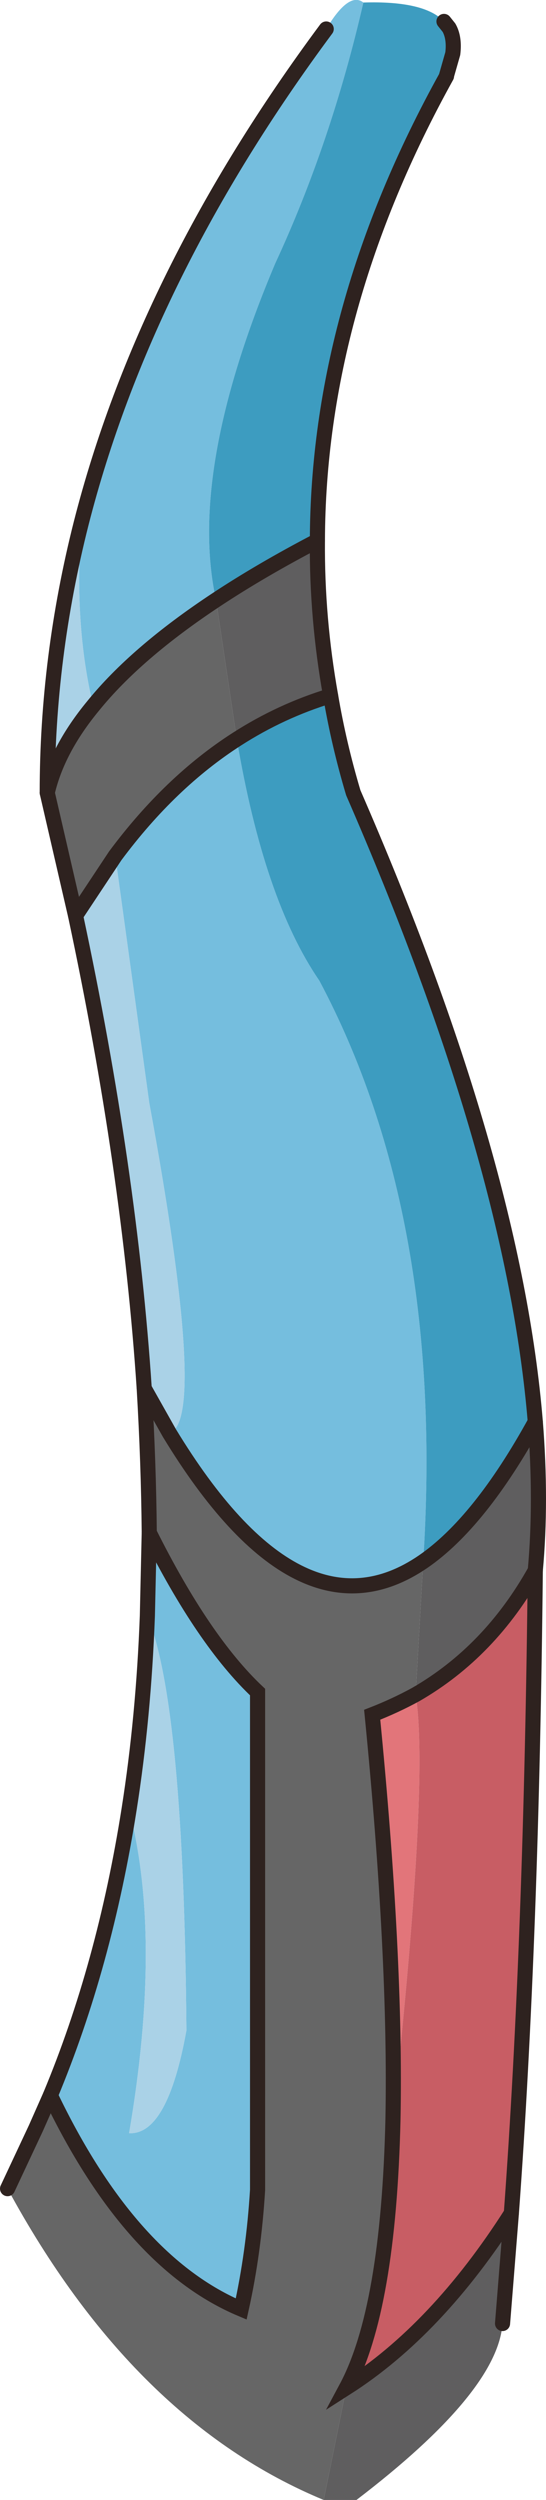 <?xml version="1.0" encoding="UTF-8" standalone="no"?>
<svg xmlns:xlink="http://www.w3.org/1999/xlink" height="198.35px" width="43.35px" xmlns="http://www.w3.org/2000/svg">
  <g transform="matrix(1.0, 0.0, 0.0, 1.0, 21.65, 99.15)">
    <path d="M7.2 -98.95 Q4.65 -87.85 0.2 -78.25 -6.75 -61.8 -4.5 -51.55 -10.85 -47.35 -14.25 -43.15 -15.8 -49.6 -15.2 -57.65 -10.15 -77.45 4.25 -96.85 6.05 -99.85 7.2 -98.95 M-2.85 -40.5 Q-0.7 -27.75 3.7 -21.35 13.7 -2.55 11.95 24.75 2.1 31.5 -8.2 14.55 -5.15 13.6 -9.8 -11.65 L-12.5 -31.25 Q-8.15 -37.1 -2.85 -40.5 M-17.65 67.1 Q-13.35 56.8 -11.4 44.4 -8.75 54.6 -11.4 70.1 -8.35 70.25 -6.85 61.95 -7.05 36.15 -9.95 29.05 L-9.8 22.45 Q-5.5 31.05 -1.2 35.1 L-1.2 74.6 Q-1.5 79.55 -2.5 84.05 -11.3 80.35 -17.65 67.1" fill="#75bede" fill-rule="evenodd" stroke="none"/>
    <path d="M-4.5 -51.55 Q-6.75 -61.8 0.2 -78.25 4.65 -87.85 7.2 -98.95 12.05 -99.1 13.6 -97.45 L14.0 -96.95 Q14.45 -96.15 14.3 -94.9 L13.8 -93.15 13.8 -93.1 Q3.6 -74.7 3.55 -56.25 -0.95 -53.9 -4.5 -51.55 M4.6 -43.95 Q5.25 -40.1 6.4 -36.25 19.15 -7.0 20.85 13.65 16.45 21.65 11.95 24.75 13.7 -2.55 3.7 -21.35 -0.7 -27.75 -2.85 -40.5 0.65 -42.75 4.6 -43.95" fill="#3d9cc0" fill-rule="evenodd" stroke="none"/>
    <path d="M-4.5 -51.55 Q-0.95 -53.9 3.55 -56.25 3.5 -50.1 4.6 -43.95 0.65 -42.75 -2.85 -40.5 L-4.5 -51.55 M11.95 24.75 Q16.45 21.65 20.85 13.65 21.35 19.95 20.85 25.45 17.25 31.9 11.35 35.3 L11.95 24.75 M18.95 76.45 L18.25 85.2 Q17.85 90.65 6.65 99.2 L4.05 99.2 5.85 90.3 Q13.05 85.7 18.95 76.45" fill="#5f5e5f" fill-rule="evenodd" stroke="none"/>
    <path d="M9.55 69.0 Q9.8 56.15 7.9 36.9 9.7 36.2 11.35 35.3 12.45 42.1 9.55 69.0" fill="#e2757a" fill-rule="evenodd" stroke="none"/>
    <path d="M-14.25 -43.15 Q-10.85 -47.35 -4.5 -51.55 L-2.85 -40.5 Q-8.15 -37.1 -12.5 -31.25 L-15.65 -26.5 -17.9 -36.25 Q-17.1 -39.7 -14.25 -43.15 M4.05 99.2 Q-11.05 92.95 -21.05 74.5 L-18.8 69.7 -17.65 67.1 Q-11.3 80.35 -2.5 84.05 -1.5 79.55 -1.2 74.6 L-1.2 35.1 Q-5.5 31.05 -9.8 22.45 -9.85 16.9 -10.2 11.0 L-8.2 14.55 Q2.1 31.5 11.95 24.75 L11.35 35.3 Q9.7 36.2 7.9 36.9 9.8 56.15 9.55 69.0 9.2 84.05 5.85 90.3 L4.05 99.2" fill="#666666" fill-rule="evenodd" stroke="none"/>
    <path d="M20.85 25.45 Q20.55 54.7 18.95 76.45 13.05 85.7 5.85 90.3 9.2 84.05 9.55 69.0 12.45 42.1 11.35 35.3 17.25 31.9 20.85 25.45" fill="#c85d64" fill-rule="evenodd" stroke="none"/>
    <path d="M-15.2 -57.65 Q-15.8 -49.6 -14.25 -43.15 -17.1 -39.7 -17.9 -36.25 -17.9 -47.0 -15.2 -57.65 M-11.4 44.4 Q-10.25 37.1 -9.95 29.05 -7.05 36.15 -6.85 61.95 -8.35 70.25 -11.4 70.1 -8.75 54.6 -11.4 44.4 M-10.2 11.0 Q-11.35 -6.35 -15.65 -26.5 L-12.5 -31.25 -9.8 -11.65 Q-5.15 13.6 -8.2 14.55 L-10.2 11.0" fill="#aad2e7" fill-rule="evenodd" stroke="none"/>
    <path d="M4.25 -96.85 Q-10.15 -77.45 -15.2 -57.65 -17.9 -47.0 -17.9 -36.25 L-15.65 -26.5 Q-11.35 -6.35 -10.2 11.0 -9.85 16.9 -9.8 22.45 L-9.95 29.05 Q-10.25 37.1 -11.4 44.4 -13.35 56.8 -17.65 67.1 L-18.8 69.7 -21.05 74.5 M3.55 -56.25 Q3.6 -74.7 13.8 -93.1 L13.8 -93.15 14.3 -94.9 Q14.45 -96.15 14.0 -96.95 L13.6 -97.45 M20.85 13.65 Q19.15 -7.0 6.4 -36.25 5.25 -40.1 4.6 -43.95 3.5 -50.1 3.55 -56.25 M20.85 13.65 Q21.35 19.95 20.85 25.45 20.55 54.7 18.95 76.45 L18.25 85.2" fill="none" stroke="#2e221f" stroke-linecap="round" stroke-linejoin="round" stroke-width="1.2"/>
    <path d="M-14.25 -43.15 Q-10.85 -47.35 -4.5 -51.55 -0.95 -53.9 3.55 -56.25 M4.6 -43.95 Q0.65 -42.75 -2.85 -40.5 -8.15 -37.1 -12.5 -31.25 L-15.65 -26.5 M11.95 24.75 Q16.45 21.65 20.85 13.65 M11.35 35.3 Q9.7 36.2 7.9 36.9 9.8 56.15 9.55 69.0 9.2 84.05 5.85 90.3 13.05 85.7 18.95 76.45 M11.95 24.75 Q2.1 31.5 -8.2 14.55 L-10.2 11.0 M20.85 25.45 Q17.25 31.9 11.35 35.3 M-14.25 -43.15 Q-17.1 -39.7 -17.9 -36.25 M-9.8 22.45 Q-5.5 31.05 -1.2 35.1 L-1.2 74.6 Q-1.5 79.55 -2.5 84.05 -11.3 80.35 -17.65 67.1" fill="none" stroke="#2e221f" stroke-linecap="round" stroke-linejoin="miter-clip" stroke-miterlimit="8.0" stroke-width="1.2"/>
  </g>
</svg>
